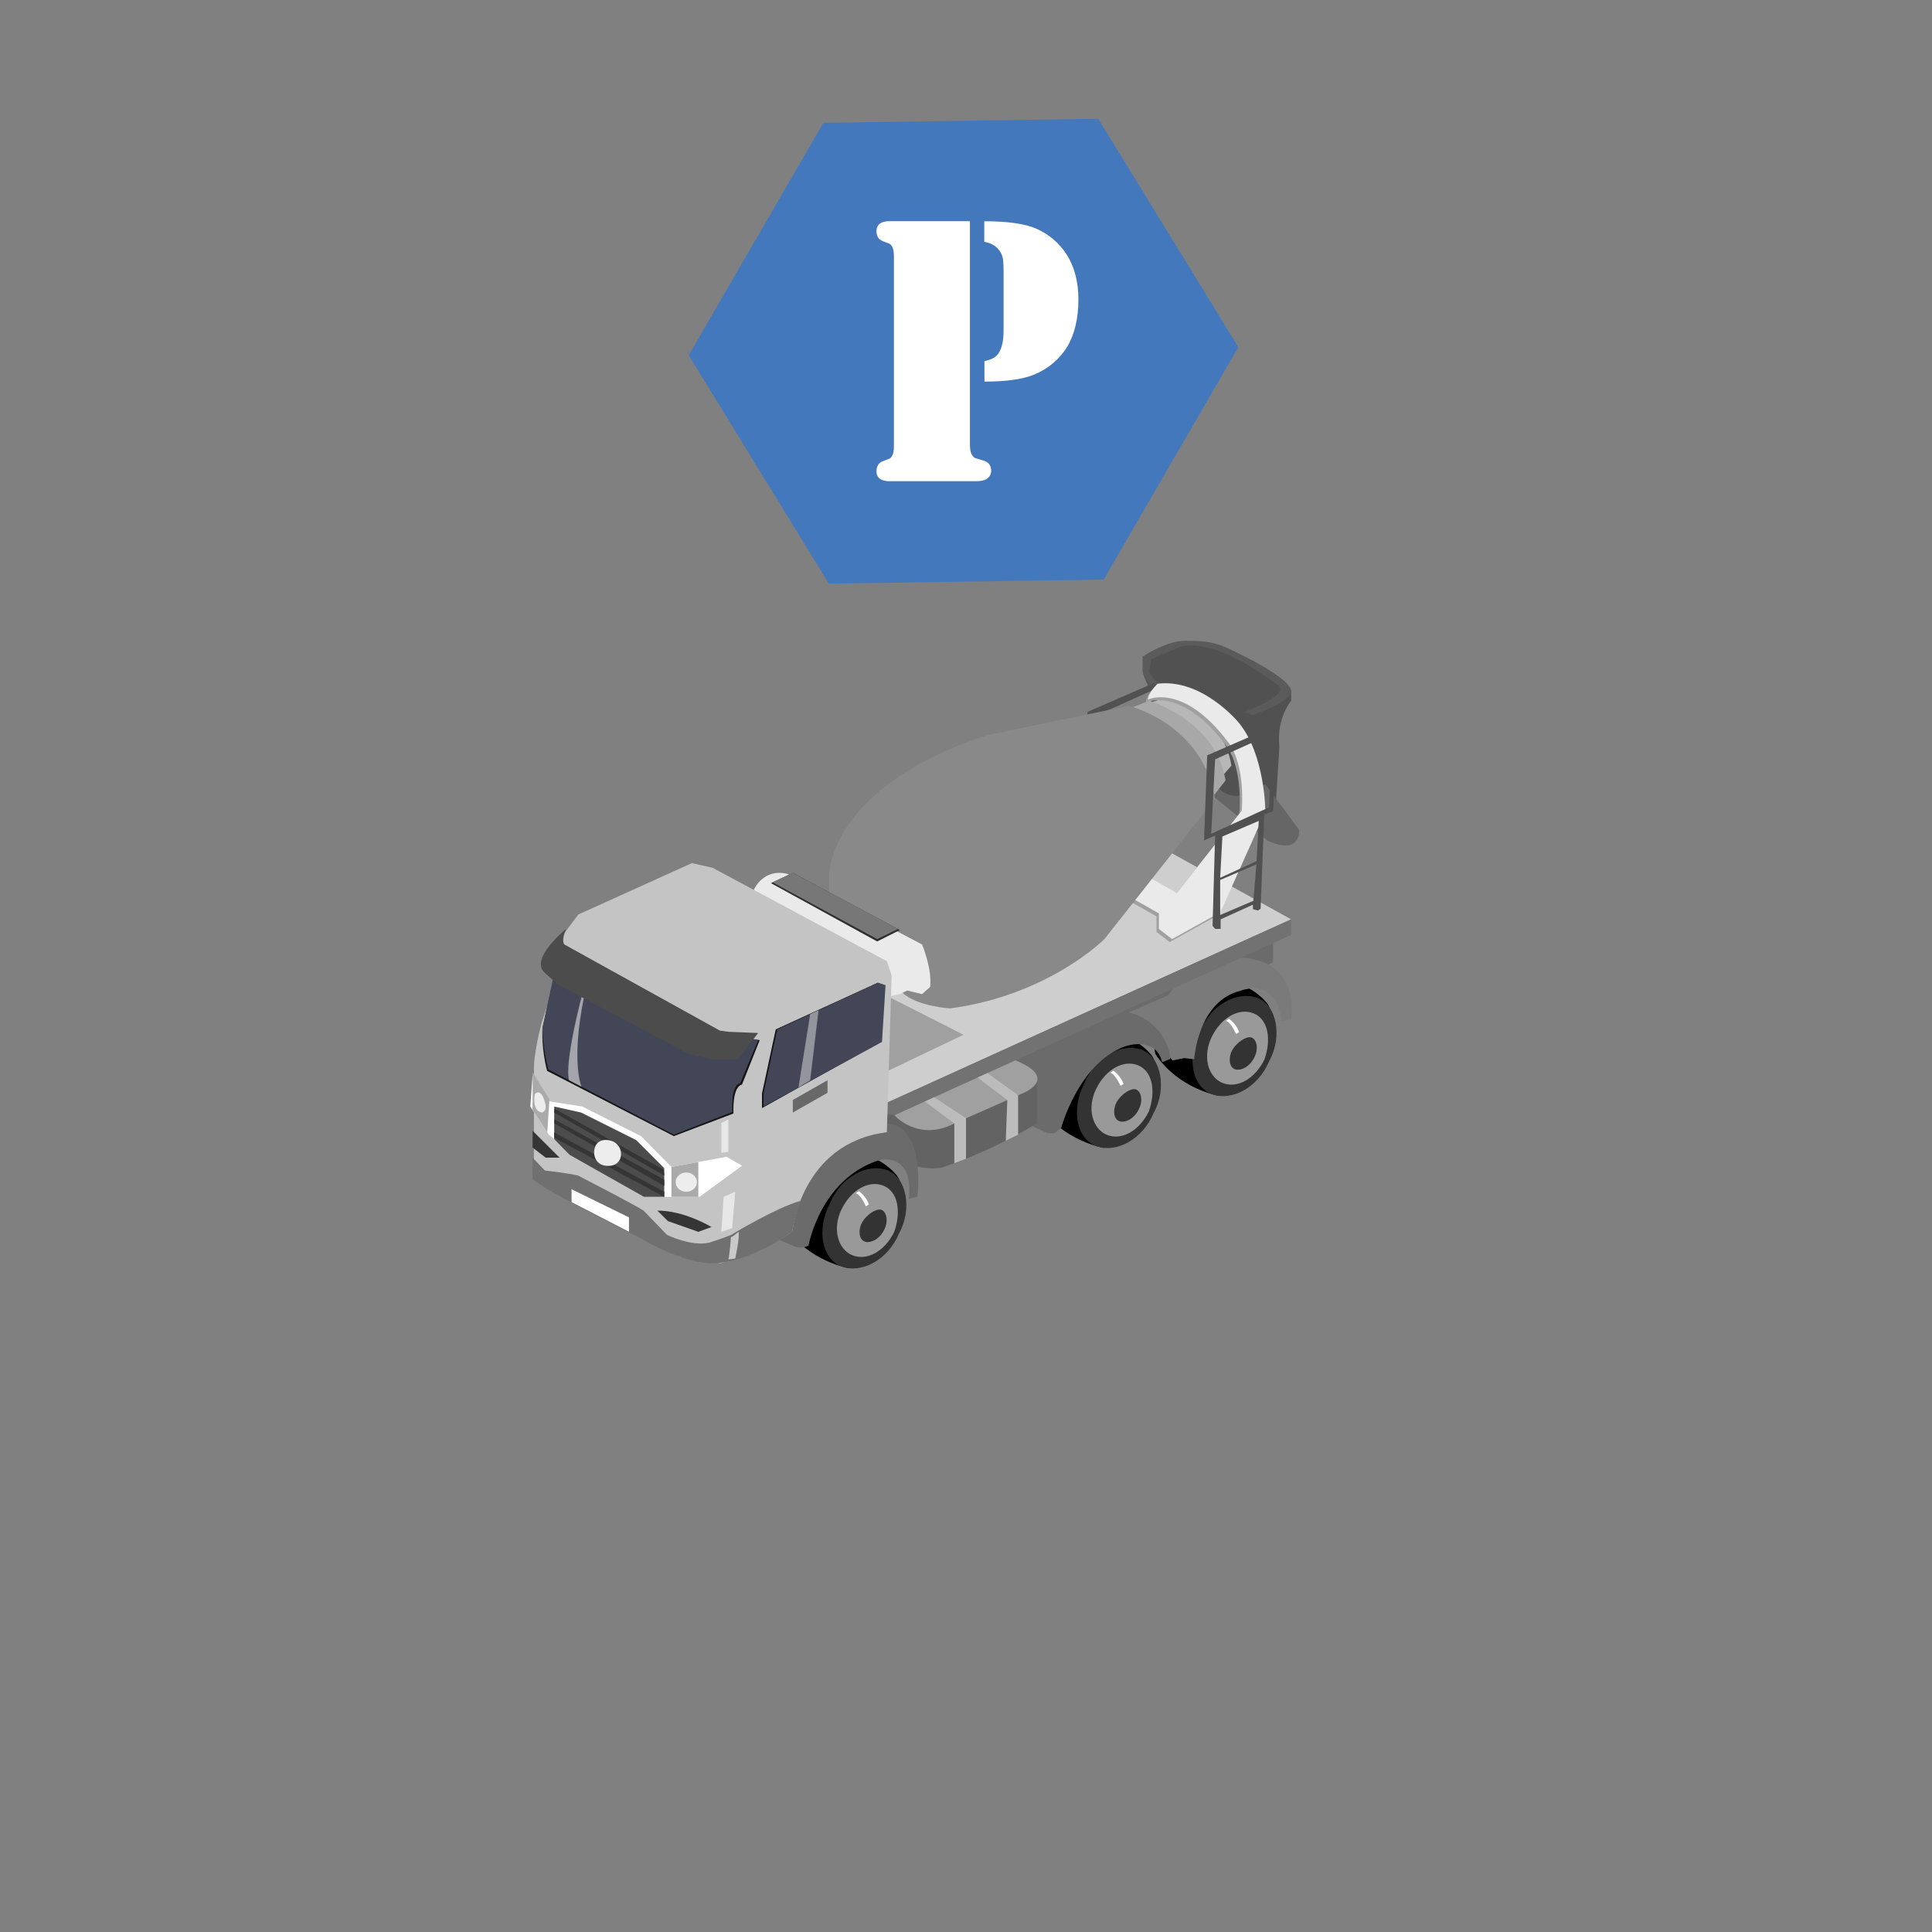 <?xml version="1.0" encoding="utf-8"?>
<!-- Generator: Adobe Illustrator 16.0.0, SVG Export Plug-In . SVG Version: 6.00 Build 0)  -->
<!DOCTYPE svg PUBLIC "-//W3C//DTD SVG 1.1//EN" "http://www.w3.org/Graphics/SVG/1.1/DTD/svg11.dtd">
<svg version="1.1" id="Layer_1" xmlns="http://www.w3.org/2000/svg" xmlns:xlink="http://www.w3.org/1999/xlink" x="0px" y="0px"
	 width="200px" height="200px" viewBox="0 0 200 200" enable-background="new 0 0 200 200" xml:space="preserve">
<rect x="0" y="0" width="200" height="200" fill="#808080" stroke="none"/>
<g>
	<g id="Tire_2_5_">
		<path d="M87.926,131.289c0,0-4.196-0.662-6.633-4.318c0,0-1.575-6.287,4.319-8.361c0,0,4.832,0.234,7.195,3.027
			C95.303,125.025,87.926,131.289,87.926,131.289z"/>
		<path fill="#333333" d="M93.09,127.637c-1.184,2.848-3.932,4.209-5.938,3.479c-2.011-0.729-2.695-3.716-1.257-6.509
			c1.181-2.844,3.93-4.209,5.939-3.475C93.837,121.867,94.467,125.119,93.09,127.637z"/>
		<path fill="#999999" d="M91.473,122.75c-1.492-0.617-3.343,0.381-4.347,2.42c-1,2.035-0.389,4.156,1.102,4.77
			c1.492,0.617,3.345-0.377,4.341-2.418C93.313,125.426,92.962,123.365,91.473,122.75z M91.54,127.289
			c-0.499,1.021-1.396,1.391-1.916,1.27c-0.774-0.174-0.792-1.313-0.351-2.063c0.44-0.748,1.396-1.389,1.912-1.27
			C91.703,125.346,92.039,126.273,91.54,127.289z"/>
		<path fill="#FFFFFF" d="M88.901,123.305c0,0,0.713,0.443,1.053,1.369l-0.32,0.209c0,0-0.535-1.248-1.051-1.363L88.901,123.305z"/>
	</g>
	<g id="Tire_2_4_">
		<path d="M114.279,118.824c0,0-4.193-0.66-6.631-4.316c0,0-1.576-6.289,4.317-8.363c0,0,4.836,0.237,7.195,3.029
			C121.66,112.563,114.279,118.824,114.279,118.824z"/>
		<path fill="#333333" d="M119.445,115.176c-1.184,2.848-3.932,4.205-5.939,3.473c-2.014-0.729-2.697-3.715-1.254-6.504
			c1.182-2.844,3.93-4.207,5.938-3.473C120.195,109.406,120.824,112.656,119.445,115.176z"/>
		<path fill="#999999" d="M117.826,110.285c-1.488-0.618-3.344,0.381-4.344,2.42c-1.004,2.037-0.394,4.156,1.1,4.771
			c1.492,0.619,3.344-0.381,4.345-2.418C119.67,112.965,119.318,110.904,117.826,110.285z M117.895,114.826
			c-0.5,1.023-1.396,1.389-1.914,1.271c-0.773-0.175-0.791-1.312-0.354-2.062c0.441-0.754,1.398-1.394,1.916-1.271
			C118.059,112.885,118.396,113.809,117.895,114.826z"/>
		<path fill="#FFFFFF" d="M115.258,110.84c0,0,0.715,0.447,1.051,1.369l-0.315,0.209c0,0-0.537-1.248-1.054-1.363L115.258,110.84z"
			/>
	</g>
	<g id="Tire_2_2_">
		<path d="M126.246,113.449c0,0-4.189-0.66-6.631-4.316c0,0-1.58-6.289,4.318-8.363c0,0,4.832,0.237,7.19,3.029
			C133.623,107.188,126.246,113.449,126.246,113.449z"/>
		<path fill="#333333" d="M131.409,109.801c-1.185,2.848-3.931,4.205-5.938,3.475c-2.008-0.731-2.695-3.715-1.256-6.504
			c1.182-2.846,3.93-4.209,5.938-3.475C132.158,104.031,132.788,107.277,131.409,109.801z"/>
		<path fill="#999999" d="M129.79,104.91c-1.489-0.618-3.345,0.381-4.345,2.42c-0.998,2.038-0.396,4.156,1.103,4.771
			c1.492,0.619,3.347-0.379,4.343-2.418C131.637,107.586,131.281,105.527,129.79,104.91z M129.855,109.449
			c-0.498,1.021-1.396,1.387-1.912,1.268c-0.771-0.168-0.791-1.311-0.352-2.06c0.441-0.749,1.396-1.388,1.913-1.269
			C130.025,107.508,130.359,108.434,129.855,109.449z"/>
		<path fill="#FFFFFF" d="M127.221,105.465c0,0,0.715,0.447,1.055,1.369l-0.319,0.213c0,0-0.533-1.252-1.054-1.365L127.221,105.465z
			"/>
	</g>
	<path fill="#515151" d="M133.65,71.655l0.012,0.889c0,0-1.545,1.745-1.221,4.811l-0.338,5.33l-5.233,0.567
		c0,0-7.94-10.681-8.585-13.791l0.512-1.347l2.377-1.208l2.208-0.279l2.595,0.279l3.809,1.529l3.869,3.021"/>
	<path fill="#5B5B5B" d="M119.021,71.042l-0.742-1.58v-1.486c0,0,2.74-1.857,4.783-1.626c0,0,2.09-0.139,3.808,0.651
		c0,0,6.46,2.88,6.78,4.458c0,0,0.467,1.069-4.039,2.555l-0.789-0.327c0,0,4.365-1.529,3.623-2.645c0,0-6.359-5.109-10.26-4.088
		l-3.021,1.3l-0.188,1.346l0.869,1.177L119.021,71.042z"/>
	<path fill="#666666" d="M134.486,85.899c0,0,0.23,2.755-3.297,1.099l-5.944-4.861l0.536-0.951c0,0,1.41,1.972,3.313,0.858
		l1.889-0.858l1.111,1.499L134.486,85.899z"/>
	<g>
		<polygon fill="#6B6B6B" points="131.793,97.459 131.793,99.627 100.001,114.549 98.42,110.059 129.936,96.161 		"/>
		<path fill="#515151" d="M119.396,70.729l-6.826,2.972l-0.324,8.807l1.143-0.495l-0.26,9.333l0.26,0.325h0.575V90.68l3.345-1.517
			v0.465l0.51,0.14l0.279-0.186l0.385-9.789l0.916-0.311l0.371-8.521L119.396,70.729z M117.354,88.762l-3.436,1.47V86.61
			l3.752-1.627L117.354,88.762z M117.68,84.66l-3.762,1.717l0.232-4.272l3.761-1.615L117.68,84.66z M118.979,79.088l-5.99,2.739
			l0.404-7.709l5.865-2.646L118.979,79.088z"/>
		<g>
			<g>
				<polygon fill="#CECECE" points="91.906,114.119 133.65,95.169 118.915,86.997 75.939,104.391 				"/>
				<path fill="#B7B7B7" d="M100.167,85.098v-1.159c0,0,3.628-5.746,8.495-7.718l12.539-4.195c0,0,5.436,1.981,6.275,7.232
					l-7.996,9.131c0,0-3.902,3.94-10.818,4.864c0,0-2.137-0.119-3.232-1.003C105.43,92.25,100.364,87.681,100.167,85.098z"/>
				<path fill="#A0A0A0" d="M126.902,77.154c-4.645-6.191-8.295-4.434-8.295-4.434c0-0.719,0.99-1.633,0.99-1.633
					c4.643-0.557,8.391,4.03,8.391,4.03c2.754,3.337,2.754,9.22,2.754,9.22l-4.645,10.402l-5.016,2.786l-1.359-1.051v-1.609
					l-3.716-2.105l1.903-2.089l3.669,2.089l6.719-8.524C128.295,84.233,128.76,79.631,126.902,77.154z"/>
				<path fill="#EAEAEA" d="M127.148,76.844c-4.644-6.191-8.297-4.434-8.297-4.434c0-0.719,0.991-1.633,0.991-1.633
					c4.644-0.557,8.388,4.03,8.388,4.03c2.758,3.337,2.758,9.22,2.758,9.22l-4.646,10.402l-5.012,2.786l-1.364-1.052v-1.609
					l-3.715-2.105l1.903-2.089l3.669,2.089l6.719-8.524C128.542,83.921,129.006,79.321,127.148,76.844z"/>
				<path fill="#A8A8A8" d="M94.835,88.529v-1.371c0,0,4.292-6.799,10.047-9.132l14.084-5.482c0,0,6.91,2.039,7.903,8.252
					l-9.184,11.627c0,0-4.61,4.663-12.805,5.754c0,0-2.531-0.14-3.822-1.187C101.061,96.99,95.065,91.587,94.835,88.529z"/>
				<path fill="#898989" d="M85.828,92.355v-1.708c0,0-0.162-9.159,16.385-14.546l14.656-3.037c0,0,7.676,1.895,8.916,9.647
					L114.33,97.213c0,0-5.758,5.816-15.974,7.178c0,0-3.158-0.177-4.766-1.479C93.59,102.91,86.115,96.169,85.828,92.355z"/>
				<path fill="#EAEAEA" d="M78.036,92.12c0,0,0.943-2.275,3.482-1.656l13.931,7.306c0,0,1.06,2.479,0.837,4.398l-0.837,0.742
					l-1.55-0.371l-0.743,0.371l-1.486,0.309L78.035,93.125L78.036,92.12L78.036,92.12z"/>
				<polygon fill="#303030" points="79.809,91.425 90.804,97.459 93.158,96.277 82.074,90.357 				"/>
			</g>
			<polygon fill="#A0A0A0" points="90.929,111.33 99.743,107.119 91.451,102.91 			"/>
		</g>
		<path fill="#7A7A7A" d="M121.391,109.771l1.207-0.238l1.023,0.119c0,0,0.371-6.016,4.787-7.084c0,0,3.758-1.531,4.271,3.123
			l0.971-0.164c0,0,1.162-6.022-5.153-6.394c0,0-4.552-0.465-7.571,3.901l-4.082,1.76L121.391,109.771z"/>
		<path fill="#6B6B6B" d="M106.902,116.586l1.486,0.713h0.742l0.715-0.5c0,0,1.764-6.652,6.529-8.447c0,0,3.218-1.237,3.934,1.608
			l0.836-0.341v-0.28c0,0-0.4-3.499-4.302-4.552c0,0-5.696-1.331-9.94,5.818C106.902,110.609,105.82,113.213,106.902,116.586z"/>
		<polygon fill="#727272" points="91.672,115.881 133.65,96.786 133.65,95.169 90.929,114.549 		"/>
		<path fill="#636363" d="M92.606,115.457c0,0,2.2,2.627,6.185,0.838l7.305-3.229c0,0,1.24-0.941,1.24-1.246v4.475
			c0,0-4.395,2.777-9.845,4.572c0,0-3.404,0.807-6.562-2.602l-0.186-3.103L92.606,115.457z"/>
		<path fill="#6B6B6B" d="M80.296,128.201l1.778,0.742c0,0,0.706,0.467,1.623,0c0,0,1.196-6.826,7.232-8.822
			c0,0,3.668-1.068,3.158,3.992l0.882-0.213c0,0,0.938-7.31-3.127-7.588C91.839,116.313,82.339,115.385,80.296,128.201z"/>
		<path fill="#A0A0A0" d="M92.606,115.457c0,0,2.473,2.791,6.185,0.838l7.305-3.229c0,0,3.5-1.492-0.988-3.301L92.606,115.457z"/>
		<polygon fill="#BCBCBC" points="95.744,114.029 98.791,116.299 98.791,120.416 100.001,119.955 100.001,115.764 96.71,113.59 		
			"/>
		<polygon fill="#BCBCBC" points="104.275,113.875 101.203,111.547 102.223,111.084 105.395,113.381 105.395,117.459 
			104.119,118.084 		"/>
		<path fill="#515151" d="M131.793,75.218l-6.826,2.972l-0.326,8.807l1.146-0.495l-0.263,9.333l0.263,0.325h0.573v-0.991
			l3.345-1.517v0.465l0.51,0.14l0.281-0.186l0.385-9.788l0.915-0.313l0.372-8.52L131.793,75.218z M129.749,93.251l-3.437,1.47
			v-3.623l3.752-1.627L129.749,93.251z M130.074,89.149l-3.762,1.717l0.231-4.272l3.763-1.615L130.074,89.149z M131.375,83.577
			l-5.99,2.74l0.402-7.709l5.865-2.646L131.375,83.577z"/>
	</g>
	<g id="Body">
		<path fill="#C4C4C4" d="M71.627,89.348l-11.764,5.324l-1.857,2.477c0,0-2.183,1.517-1.734,3.343l1.238,0.99l-1.455,4.457
			c0,0-0.898,3.344-0.774,5.076l-0.012,9.166v1.856l15.109,8.062l4.217,0.67c0,0,5.203-1.547,7.432-3.283
			c0,0,0.864-9.162,9.78-10.277l0.496-16.223l-0.496-1.485l-18.021-9.658L71.627,89.348z"/>
		<path fill="#FFFFFF" d="M55.131,111.33l-0.236,3.219l1.92,2.91c0,0,1.486,1.176,2.167,2.105l7.678,4.336h5.758l4.396-3.224
			l-1.609-0.928l-5.695,1.053l-3.158-3.188l-6.067-3.064l-3.531-0.557L55.131,111.33z"/>
		<polygon fill="#4C4C4C" points="57.372,114.549 57.372,117.924 58.981,119.564 66.659,123.9 68.763,123.9 68.763,120.928 
			65.854,118.018 60.158,115.17 		"/>
		<path fill="#161616" d="M57.372,100.957l-1.221,5.572c0,0-0.125,1.975,0.485,4.328l13.118,6.756l6.176-2.346
			c0,0-0.171-2.748,0.882-2.994l1.833-4.599C78.646,107.676,61.953,105.168,57.372,100.957z"/>
		<path fill="#424656" d="M57.372,100.803l-1.221,5.573c0,0,0,1.981,0.61,4.335l12.993,6.748l6.067-2.354
			c0,0-0.248-2.726,0.806-2.972l1.857-4.459C78.484,107.676,61.953,105.016,57.372,100.803z"/>
		<polygon fill="#161616" points="78.88,113.188 80.303,106.563 90.865,101.732 91.51,101.982 91.139,107.861 78.88,114.711 		"/>
		<path fill="#4C4C4C" d="M58.608,96.161c0,0-3.923,3.158-2.165,4.582l1.3,1.176l13.559,7.185l2.347,0.557h2.729l2.105-2.725
			l-3.034-0.123l-0.929-0.125l-16.097-8.915C58.424,97.77,58.05,97.459,58.608,96.161z"/>
		<polygon fill="#424656" points="79.042,113.188 80.464,106.563 90.865,101.732 91.672,101.982 91.301,107.861 79.042,114.549 		
			"/>
		<polyline fill="#686868" points="82.074,114.055 82.074,115.17 85.665,113.127 85.665,111.826 82.074,113.869 		"/>
		<polygon fill="#AAAAAA" points="55.143,111.016 56.876,113.805 56.657,117.221 55.131,114.906 		"/>
		<polygon fill="#AAAAAA" points="69.506,120.803 69.506,123.9 72.292,123.9 72.292,120.287 		"/>
		<ellipse fill="#EDEDED" cx="71.043" cy="122.373" rx="1.102" ry="0.998"/>
		<polygon fill="#353535" points="57.403,114.766 68.709,121.096 68.763,121.699 57.372,115.17 		"/>
		<polygon fill="#353535" points="57.403,115.881 68.763,122.117 68.763,122.766 57.372,116.287 		"/>
		<polygon fill="#353535" points="57.356,117.23 68.763,123.371 68.763,123.9 57.372,117.775 		"/>
		<path fill="#EDEDED" d="M62.465,120.631c-0.764-0.203-1.106-1.012-0.903-1.77c0.202-0.764,0.9-0.99,1.664-0.783
			c0.764,0.205,1.219,0.982,1.017,1.746C64.039,120.58,63.227,120.832,62.465,120.631z"/>
		<path fill="#EDEDED" d="M55.367,113.254c0,0-0.353,1.73,0.731,1.916c0,0,0.642-0.129,0.287-1.139
			C56.385,114.035,56.032,112.604,55.367,113.254z"/>
		<polygon fill="#353535" points="55.134,117.057 57.929,119.842 56.493,119.842 55.131,118.797 		"/>
		<path fill="#353535" d="M68.052,125.322l1.083,1.082l3.158,1.115l1.357-0.498c0,0-2.874-1.765-5.752-1.699"/>
		<path fill="#707070" d="M55.131,119.842l1.281,1.332c0,0,2.538,0.279,3.437,0.525c0,0,5.727,2.943,6.78,3.625l2.415,2.508
			c0,0,2.538,1.238,4.366,0.807c0,0,2.198-0.682,2.477-0.928c0,0,4.464-2.688,6.974-3.398c0,0-0.771,2.279-0.829,3.181
			c0,0-4.363,3.271-8.379,3.282c0,0-2.595,0.164-7.27-2.561c0,0-10.228-5.059-11.25-6.172L55.131,119.842L55.131,119.842z"/>
		<polygon opacity="0.6" fill="#FFFFFF" enable-background="new    " points="74.91,123.9 74.677,127.52 75.792,127.133 
			76.116,123.371 		"/>
		<polygon opacity="0.6" fill="#FFFFFF" enable-background="new    " points="74.677,116.268 74.677,119.35 75.396,119.225 
			75.396,115.881 		"/>
		<polygon fill="#FFFFFF" points="59.167,123.109 65.111,126.021 65.111,127.508 59.167,124.445 		"/>
		<path fill="#C9C9C9" d="M75.667,128.076c0,0-0.156,2.063-0.272,2.293c0,0,0.519-0.033,0.72-0.094c0,0,0.511-2.412,0.325-2.756
			C76.441,127.52,75.853,128.047,75.667,128.076z"/>
	</g>
	<polygon fill="#777777" points="79.97,91.332 90.804,97.213 92.972,96.161 82.074,90.357 	"/>
	<path opacity="0.6" fill="#E5E5E5" enable-background="new    " d="M60.198,103.219c0,0-1.784,6.764-1.291,8.607l1.291,0.67
		c0,0-1.106-2.486,0.232-9.152L60.198,103.219z"/>
	<polygon opacity="0.5" fill="#E5E5E5" enable-background="new    " points="83.871,104.98 82.657,112.578 83.871,111.826 
		84.736,104.58 	"/>
</g>
<g>
	<rect x="85.357" y="18" fill="#FFFFFF" width="27.317" height="36"/>
	<path id="parking" fill="#4478BC" d="M113.688,12.296l-28.454,0.42l-13.94,24.058L85.8,60.416l28.452-0.417l13.94-24.061
		L113.688,12.296z M102.137,49.58c-0.223,0.157-0.592,0.235-1.114,0.235h-0.604H92.52h-0.459c-0.426,0-0.753-0.089-0.985-0.266
		c-0.229-0.176-0.344-0.428-0.344-0.759c0-0.54,0.235-0.898,0.708-1.066c0.39-0.143,0.619-0.232,0.683-0.266
		c0.063-0.034,0.129-0.106,0.203-0.229c0.14-0.207,0.211-0.541,0.211-1.002v-19.74c0-0.459-0.072-0.794-0.211-1.007
		c-0.074-0.117-0.141-0.191-0.203-0.227c-0.063-0.034-0.297-0.12-0.683-0.266c-0.473-0.172-0.708-0.527-0.708-1.063
		c0-0.329,0.115-0.583,0.344-0.763c0.232-0.178,0.561-0.266,0.985-0.266h0.459h7.886v23.168c0,0.512,0.088,0.879,0.265,1.103
		c0.095,0.134,0.182,0.215,0.266,0.246c0.084,0.034,0.359,0.115,0.818,0.247c0.563,0.146,0.852,0.509,0.852,1.086
		C102.598,49.091,102.442,49.367,102.137,49.58z M110.437,35.958c-0.802,1.271-1.929,2.211-3.371,2.816
		c-1.19,0.487-2.91,0.73-5.156,0.73v-2.108c0.511-0.134,0.867-0.271,1.068-0.417c0.209-0.148,0.394-0.367,0.541-0.669
		c0.248-0.515,0.371-1.204,0.371-2.071v-6.31c0-0.616-0.039-1.078-0.123-1.378c-0.084-0.301-0.248-0.576-0.494-0.829
		c-0.345-0.367-0.804-0.597-1.381-0.688v-2.13c2.434,0,4.231,0.258,5.389,0.771c1.332,0.59,2.392,1.496,3.168,2.721
		c0.781,1.253,1.188,2.78,1.188,4.598C111.633,33.006,111.235,34.664,110.437,35.958z"/>
</g>
</svg>
